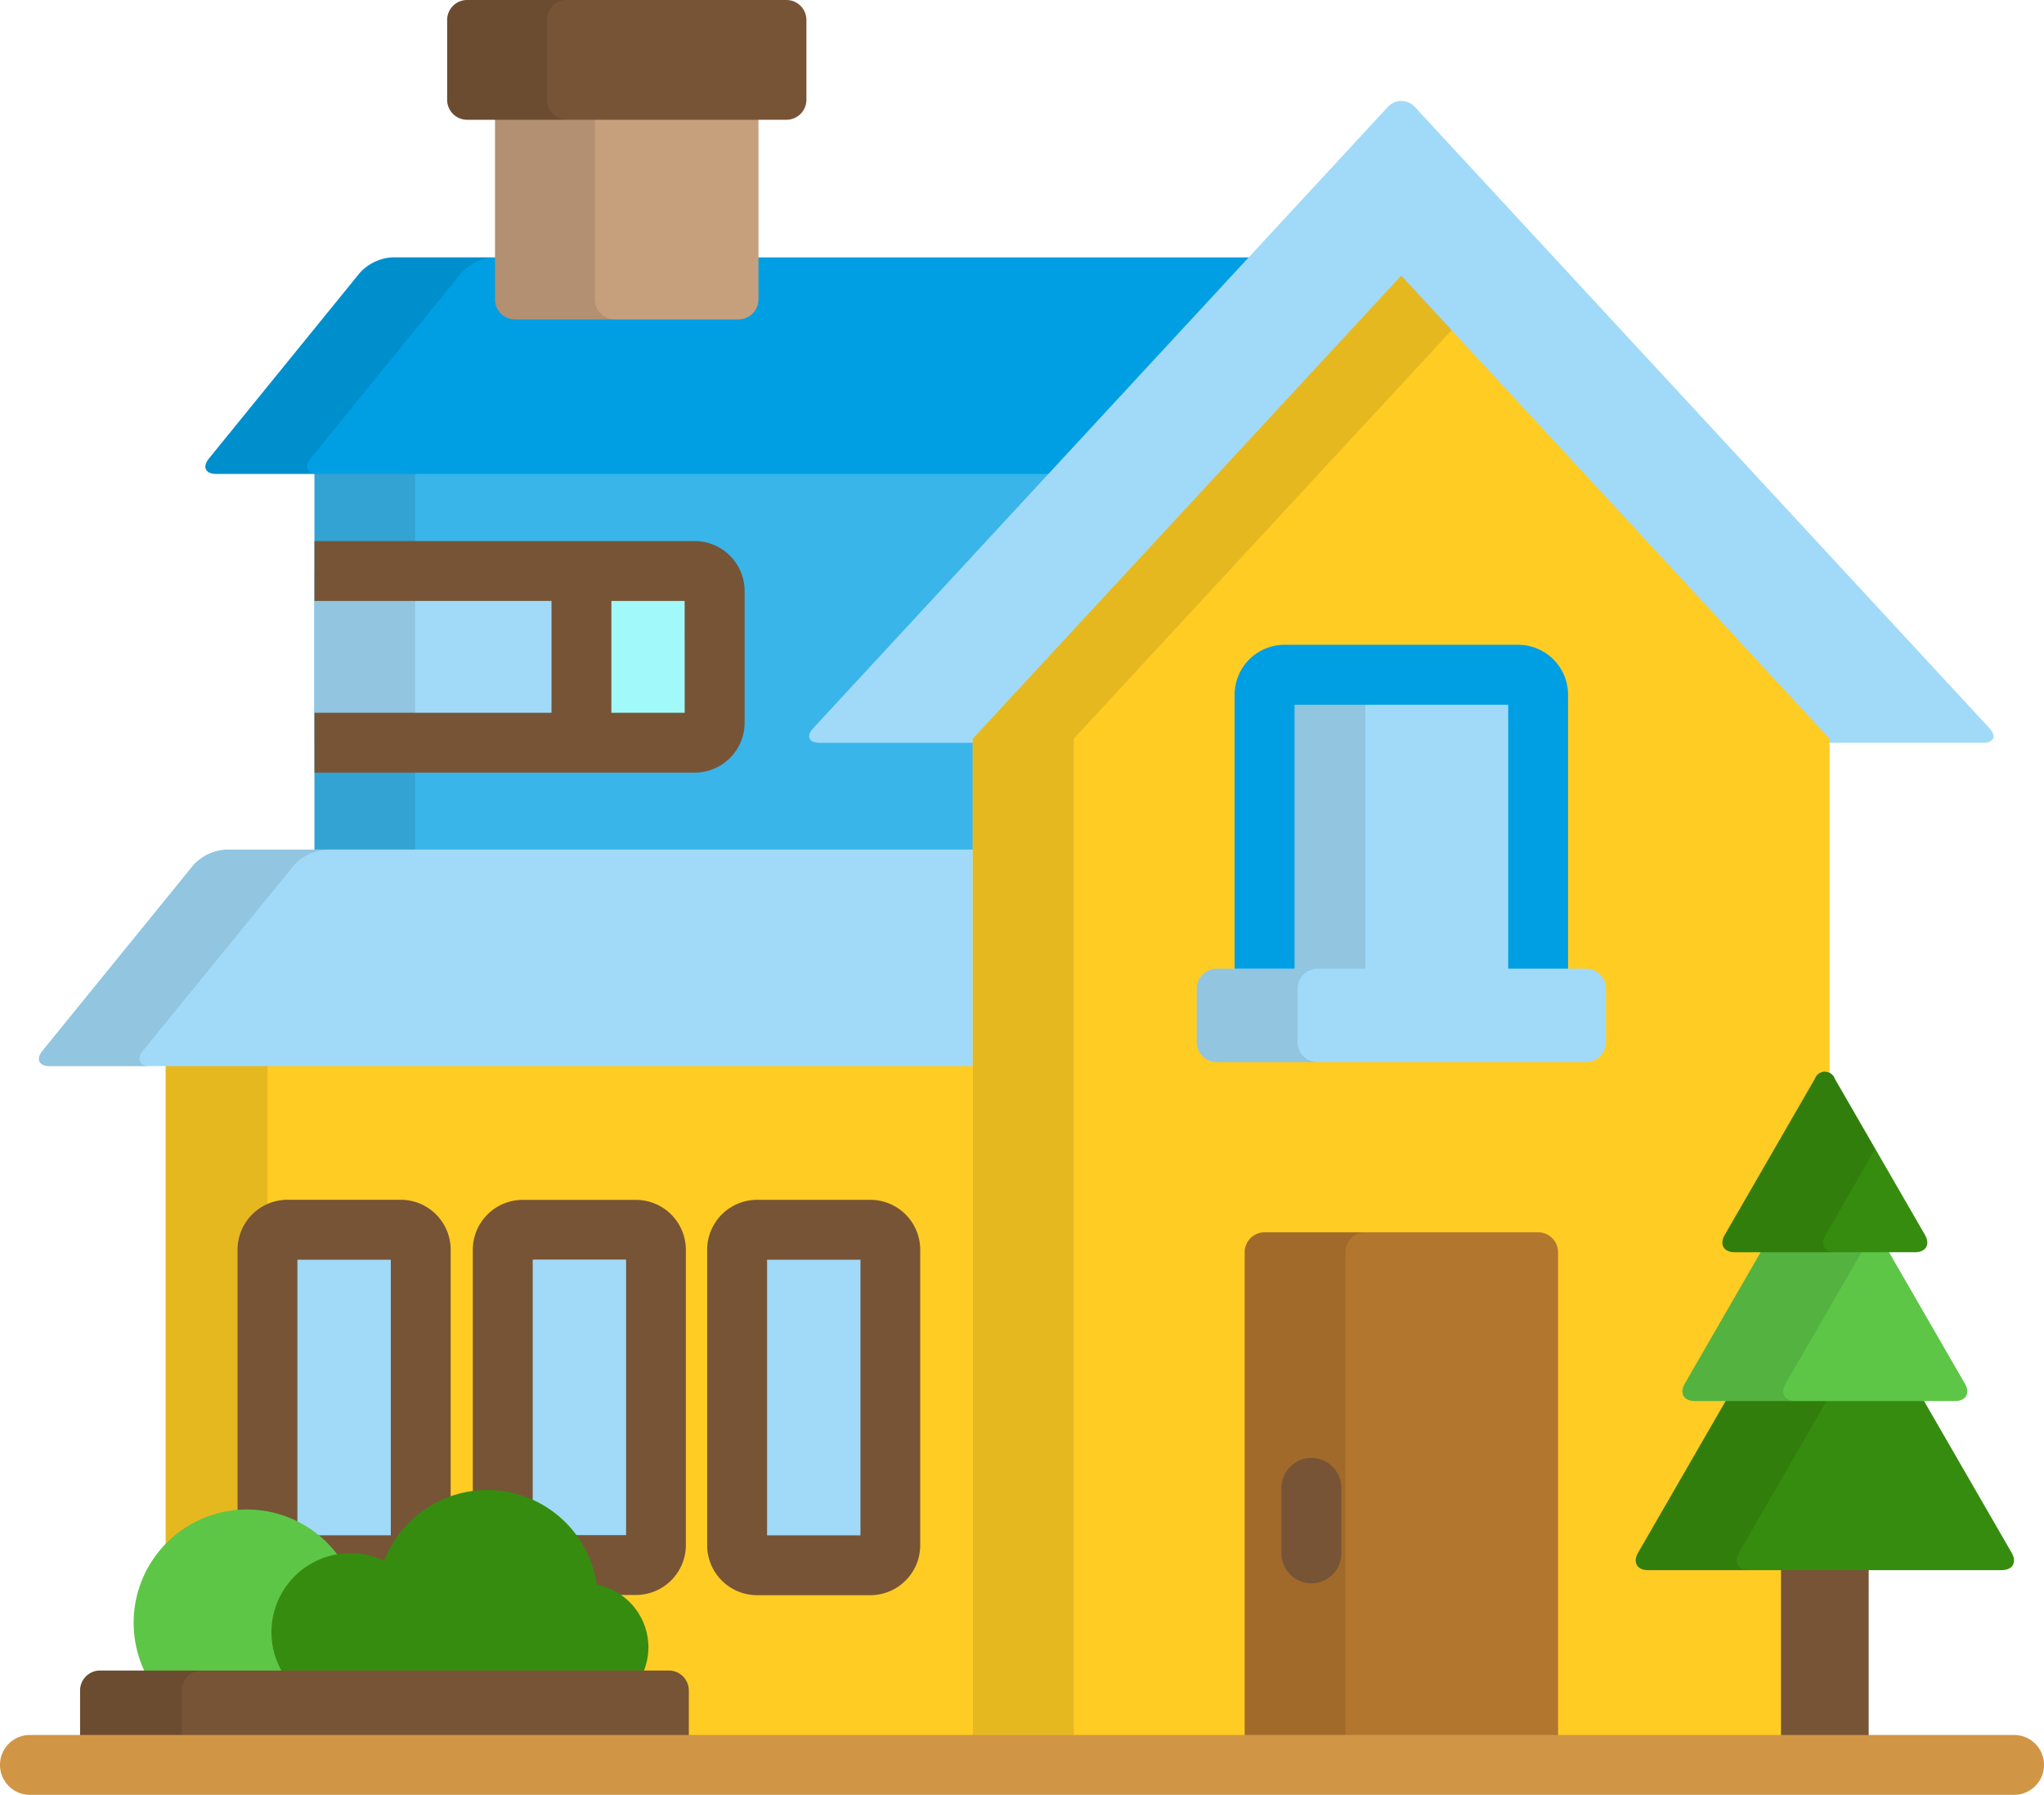 <svg xmlns="http://www.w3.org/2000/svg" width="37.214" height="32.671" viewBox="0 0 37.214 32.671">
  <g id="Group_55259" data-name="Group 55259" transform="translate(0 -31.25)">
    <g id="Group_55250" data-name="Group 55250" transform="translate(3.016 39.753)">
      <path id="Path_24379" data-name="Path 24379" d="M42.982,305.45a1.974,1.974,0,0,1,1.586.791l.027.035.043-.007a1.338,1.338,0,0,1,.81.11l.071.033.028-.073a1.94,1.94,0,0,1,3.731.42l.007.051.051.01a1.091,1.091,0,0,1,.881,1.07,1.076,1.076,0,0,1-.077.394l-.039.1h.561a.291.291,0,0,1,.291.291v.882h5.32V297.236H41.5v8.878A1.985,1.985,0,0,1,42.982,305.45Z" transform="translate(-41.5 -286.406)" fill="#ffcc23"/>
      <path id="Path_24380" data-name="Path 24380" d="M90.768,153.181H87.976c-.07,0-.11-.018-.118-.035s.007-.058.054-.11l4.441-4.8H78.778v7.089H90.84v-2.07A.073.073,0,0,0,90.768,153.181Z" transform="translate(-76.069 -148.236)" fill="#39b5ea"/>
    </g>
    <rect id="Rectangle_18827" data-name="Rectangle 18827" width="1.833" height="7.089" transform="translate(5.726 39.753)" opacity="0.1"/>
    <path id="Path_24381" data-name="Path 24381" d="M61.445,95.7v.767a.291.291,0,0,1-.291.291h-4.07a.291.291,0,0,1-.291-.291V95.7H54.852a.868.868,0,0,0-.593.282l-2.746,3.378c-.126.155-.066.282.134.282H66.9L70.543,95.7h-9.1Z" transform="translate(-47.708 -59.765)" fill="#009fe3"/>
    <g id="Group_55251" data-name="Group 55251" transform="translate(3.739 35.934)" opacity="0.1">
      <path id="Path_24382" data-name="Path 24382" d="M53.365,99.359l2.746-3.378A.868.868,0,0,1,56.7,95.7H54.852a.868.868,0,0,0-.593.282l-2.746,3.378c-.126.155-.066.282.134.282H53.5C53.3,99.641,53.239,99.514,53.365,99.359Z" transform="translate(-51.447 -95.699)"/>
    </g>
    <path id="Path_24383" data-name="Path 24383" d="M42.982,305.45a2,2,0,0,1,.372.035v-8.249H41.5v8.878A1.985,1.985,0,0,1,42.982,305.45Z" transform="translate(-38.484 -246.653)" opacity="0.1"/>
    <path id="Path_24384" data-name="Path 24384" d="M68.214,345.2l.027.035.043-.007a1.338,1.338,0,0,1,.81.11l.033.016h.045l.021-.055a1.937,1.937,0,0,1,.6-.811v-4.876a.364.364,0,0,0-.363-.363H67.363a.364.364,0,0,0-.363.363v4.832A1.975,1.975,0,0,1,68.214,345.2Z" transform="translate(-62.13 -285.614)" fill="#a1daf8"/>
    <path id="Path_24385" data-name="Path 24385" d="M59.673,337.456a1.976,1.976,0,0,1,.917.224V332.84h1.7v5.015h-1.42a2.02,2.02,0,0,1,.391.391l.027.035.043-.007a1.338,1.338,0,0,1,.81.11l.071.033.028-.073a1.953,1.953,0,0,1,1.14-1.12v-4.567a.91.91,0,0,0-.909-.909H60.409a.91.91,0,0,0-.909.909v4.805C59.557,337.459,59.615,337.456,59.673,337.456Z" transform="translate(-55.175 -278.659)" fill="#775436"/>
    <path id="Path_24386" data-name="Path 24386" d="M127.484,345.355h.875a.364.364,0,0,0,.363-.363v-5.379a.364.364,0,0,0-.363-.363H126.3a.364.364,0,0,0-.363.363v4.465A1.956,1.956,0,0,1,127.484,345.355Z" transform="translate(-116.781 -285.614)" fill="#a1daf8"/>
    <path id="Path_24387" data-name="Path 24387" d="M118.7,337.1a1.92,1.92,0,0,1,.825.187v-4.449h1.7v5.015h-.992a1.921,1.921,0,0,1,.39.91l.007.051.051.01a1.08,1.08,0,0,1,.323.119h.4a.91.91,0,0,0,.909-.909V332.66a.91.91,0,0,0-.909-.909h-2.061a.91.91,0,0,0-.909.909v4.464A1.894,1.894,0,0,1,118.7,337.1Z" transform="translate(-109.826 -278.66)" fill="#775436"/>
    <path id="Path_24388" data-name="Path 24388" d="M187.431,344.992a.364.364,0,0,1-.363.363h-2.061a.364.364,0,0,1-.363-.363v-5.379a.364.364,0,0,1,.363-.363h2.061a.364.364,0,0,1,.363.363Z" transform="translate(-171.223 -285.614)" fill="#a1daf8"/>
    <path id="Path_24389" data-name="Path 24389" d="M180.113,338.946h-2.061a.91.91,0,0,1-.909-.909v-5.379a.91.91,0,0,1,.909-.909h2.061a.91.91,0,0,1,.909.909v5.379A.91.91,0,0,1,180.113,338.946Zm-1.879-1.09h1.7V332.84h-1.7Z" transform="translate(-164.268 -278.659)" fill="#775436"/>
    <path id="Path_24390" data-name="Path 24390" d="M36.32,412.257l-.06-.108a1.364,1.364,0,0,1,1-2.013,2.062,2.062,0,0,0-3.526,2.121H36.32Z" transform="translate(-31.073 -350.526)" fill="#5dc647"/>
    <path id="Path_24391" data-name="Path 24391" d="M74.752,407.756a1.16,1.16,0,0,0-.829-1.634,2.013,2.013,0,0,0-3.87-.436,1.438,1.438,0,0,0-1.829,2.07h6.528Z" transform="translate(-63.058 -346.026)" fill="#368c0e"/>
    <path id="Path_24392" data-name="Path 24392" d="M31.139,450.862v-.882a.364.364,0,0,0-.363-.363H20.419a.364.364,0,0,0-.363.363v.882Z" transform="translate(-18.598 -387.959)" fill="#775436"/>
    <path id="Path_24393" data-name="Path 24393" d="M21.906,450.862v-.882a.364.364,0,0,1,.363-.363h-1.85a.364.364,0,0,0-.363.363v.882Z" transform="translate(-18.598 -387.959)" opacity="0.1"/>
    <path id="Path_24394" data-name="Path 24394" d="M26.827,244.014H13.152a.868.868,0,0,0-.593.282l-2.746,3.378c-.126.155-.066.282.134.282h16.88Z" transform="translate(-9.039 -197.3)" fill="#a1daf8"/>
    <g id="Group_55252" data-name="Group 55252" transform="translate(0.708 46.714)" opacity="0.1">
      <path id="Path_24395" data-name="Path 24395" d="M11.643,247.674,14.39,244.3a.868.868,0,0,1,.593-.282h-1.83a.868.868,0,0,0-.593.282l-2.746,3.378c-.126.155-.066.282.134.282h1.83C11.578,247.956,11.517,247.829,11.643,247.674Z" transform="translate(-9.747 -244.014)"/>
    </g>
    <path id="Path_24396" data-name="Path 24396" d="M224.171,67.962l-10.46-11.306a.332.332,0,0,0-.494,0L202.758,67.962c-.136.147-.083.267.117.267h2.864v-.049l7.725-8.35,7.725,8.35v.049h2.864C224.254,68.229,224.307,68.109,224.171,67.962Z" transform="translate(-187.951 -23.458)" fill="#a1daf8"/>
    <path id="Path_24397" data-name="Path 24397" d="M258.519,126.89v-3.146h-2.494a.122.122,0,0,1-.119-.206l1.658-2.871h-.689a.122.122,0,0,1-.119-.206l1.445-2.5h-.6a.122.122,0,0,1-.119-.206l1.641-2.842c.034-.059.078-.093.119-.093a.122.122,0,0,1,.087.049v-6.185l-7.8-8.429-7.8,8.429V126.89Z" transform="translate(-226.02 -63.987)" fill="#ffcc23"/>
    <rect id="Rectangle_18828" data-name="Rectangle 18828" width="1.596" height="3.146" transform="translate(32.426 59.758)" fill="#775436"/>
    <path id="Path_24398" data-name="Path 24398" d="M245.571,126.89V108.681l6.88-7.436-.918-.992-7.8,8.429V126.89Z" transform="translate(-226.02 -63.987)" opacity="0.1"/>
    <path id="Path_24399" data-name="Path 24399" d="M317.47,349.072v-8.86a.364.364,0,0,0-.363-.363h-4.98a.364.364,0,0,0-.363.363v8.86Z" transform="translate(-289.103 -286.168)" fill="#b2762f"/>
    <path id="Path_24400" data-name="Path 24400" d="M313.6,349.072v-8.86a.365.365,0,0,1,.363-.363h-1.834a.364.364,0,0,0-.363.363v8.86Z" transform="translate(-289.104 -286.168)" opacity="0.1"/>
    <path id="Path_24401" data-name="Path 24401" d="M321.545,398.665a.545.545,0,0,1-.545-.545v-1.192a.545.545,0,1,1,1.09,0v1.192A.545.545,0,0,1,321.545,398.665Z" transform="translate(-297.669 -338.594)" fill="#775436"/>
    <path id="Path_24402" data-name="Path 24402" d="M321.743,205.672v-5.059a.364.364,0,0,0-.363-.363h-4.253a.364.364,0,0,0-.363.363v5.059Z" transform="translate(-293.74 -156.717)" fill="#a1daf8"/>
    <path id="Path_24403" data-name="Path 24403" d="M318.6,205.672v-5.059a.364.364,0,0,1,.363-.363h-1.834a.364.364,0,0,0-.363.363v5.059Z" transform="translate(-293.741 -156.717)" opacity="0.1"/>
    <g id="Group_55253" data-name="Group 55253" transform="translate(21.788 42.988)">
      <path id="Path_24404" data-name="Path 24404" d="M310.354,198.717V193.84h3.89v4.877h1.09v-5.059a.91.91,0,0,0-.909-.909h-4.253a.91.91,0,0,0-.909.909v5.059Z" transform="translate(-308.573 -192.75)" fill="#009fe3"/>
      <path id="Path_24405" data-name="Path 24405" d="M307.214,275.186a.364.364,0,0,1-.363.363h-6.725a.364.364,0,0,1-.363-.363v-.974a.364.364,0,0,1,.363-.363h6.725a.364.364,0,0,1,.363.363Z" transform="translate(-299.763 -267.954)" fill="#a1daf8"/>
    </g>
    <g id="Group_55254" data-name="Group 55254" transform="translate(21.788 48.883)" opacity="0.1">
      <path id="Path_24406" data-name="Path 24406" d="M301.6,275.186v-.974a.365.365,0,0,1,.363-.363h-1.834a.364.364,0,0,0-.363.363v.974a.364.364,0,0,0,.363.363h1.834A.364.364,0,0,1,301.6,275.186Z" transform="translate(-299.764 -273.848)"/>
    </g>
    <path id="Path_24407" data-name="Path 24407" d="M124,60.25v3.343a.364.364,0,0,0,.363.363h4.07a.364.364,0,0,0,.363-.363V60.25Z" transform="translate(-114.987 -26.892)" fill="#c6a07d"/>
    <path id="Path_24408" data-name="Path 24408" d="M125.817,63.593V60.25H124v3.343a.364.364,0,0,0,.363.363h1.817A.364.364,0,0,1,125.817,63.593Z" transform="translate(-114.987 -26.892)" opacity="0.1"/>
    <path id="Path_24409" data-name="Path 24409" d="M118.541,33.067a.364.364,0,0,1-.363.363h-5.815a.364.364,0,0,1-.363-.363V31.613a.364.364,0,0,1,.363-.363h5.815a.364.364,0,0,1,.363.363Z" transform="translate(-103.859)" fill="#775436"/>
    <g id="Group_55255" data-name="Group 55255" transform="translate(8.141 31.25)" opacity="0.1">
      <path id="Path_24410" data-name="Path 24410" d="M113.817,33.067V31.613a.364.364,0,0,1,.363-.363h-1.817a.364.364,0,0,0-.363.363v1.454a.364.364,0,0,0,.363.363h1.817A.364.364,0,0,1,113.817,33.067Z" transform="translate(-112 -31.25)"/>
    </g>
    <rect id="Rectangle_18829" data-name="Rectangle 18829" width="4.86" height="3.125" transform="translate(5.726 41.644)" fill="#a1daf8"/>
    <g id="Group_55256" data-name="Group 55256" transform="translate(5.726 41.644)" opacity="0.1">
      <rect id="Rectangle_18830" data-name="Rectangle 18830" width="1.833" height="3.125"/>
    </g>
    <path id="Path_24411" data-name="Path 24411" d="M147.7,174.25h-2.061v3.125H147.7a.364.364,0,0,0,.363-.363v-2.4A.364.364,0,0,0,147.7,174.25Z" transform="translate(-135.057 -132.606)" fill="#a2f9f9"/>
    <path id="Path_24412" data-name="Path 24412" d="M85.7,166.75H78.778v1.09h4.315v2.035H78.778v1.09H85.7a.91.91,0,0,0,.909-.909v-2.4A.91.91,0,0,0,85.7,166.75Zm-.182,3.125H84.183V167.84h1.334Z" transform="translate(-73.052 -125.651)" fill="#775436"/>
    <path id="Path_24413" data-name="Path 24413" d="M416.575,383.845,414.932,381h-3.518l-1.642,2.845c-.1.173-.018.315.182.315h6.44C416.593,384.159,416.675,384.018,416.575,383.845Z" transform="translate(-379.949 -324.329)" fill="#368c0e"/>
    <g id="Group_55257" data-name="Group 55257" transform="translate(29.78 56.671)" opacity="0.1">
      <path id="Path_24414" data-name="Path 24414" d="M411.609,383.845,413.252,381h-1.837l-1.642,2.845c-.1.173-.018.315.182.315h1.837C411.591,384.159,411.51,384.018,411.609,383.845Z" transform="translate(-409.73 -381)"/>
    </g>
    <path id="Path_24415" data-name="Path 24415" d="M426.572,345.737l-1.451-2.513h-2.2l-1.451,2.513c-.1.173-.018.315.182.315h4.739C426.59,346.052,426.672,345.91,426.572,345.737Z" transform="translate(-390.797 -289.299)" fill="#5dc647"/>
    <path id="Path_24416" data-name="Path 24416" d="M423.307,345.737l1.451-2.513h-1.837l-1.451,2.513c-.1.173-.018.315.182.315h1.837C423.288,346.052,423.207,345.91,423.307,345.737Z" transform="translate(-390.797 -289.299)" opacity="0.1"/>
    <path id="Path_24417" data-name="Path 24417" d="M431.674,302.924c-.2,0-.282-.142-.182-.315l1.641-2.842a.192.192,0,0,1,.363,0l1.641,2.842c.1.173.018.315-.182.315Z" transform="translate(-400.09 -248.88)" fill="#368c0e"/>
    <g id="Group_55258" data-name="Group 55258" transform="translate(31.359 50.757)" opacity="0.1">
      <path id="Path_24418" data-name="Path 24418" d="M433.329,302.61l.9-1.566-.737-1.276a.192.192,0,0,0-.363,0l-1.641,2.842c-.1.173-.018.315.182.315h1.837C433.31,302.924,433.229,302.783,433.329,302.61Z" transform="translate(-431.449 -299.637)"/>
    </g>
    <path id="Path_24419" data-name="Path 24419" d="M36.669,466.84H.545a.545.545,0,1,1,0-1.09H36.669a.545.545,0,1,1,0,1.09Z" transform="translate(0 -402.919)" fill="#d19546"/>
  </g>
</svg>
